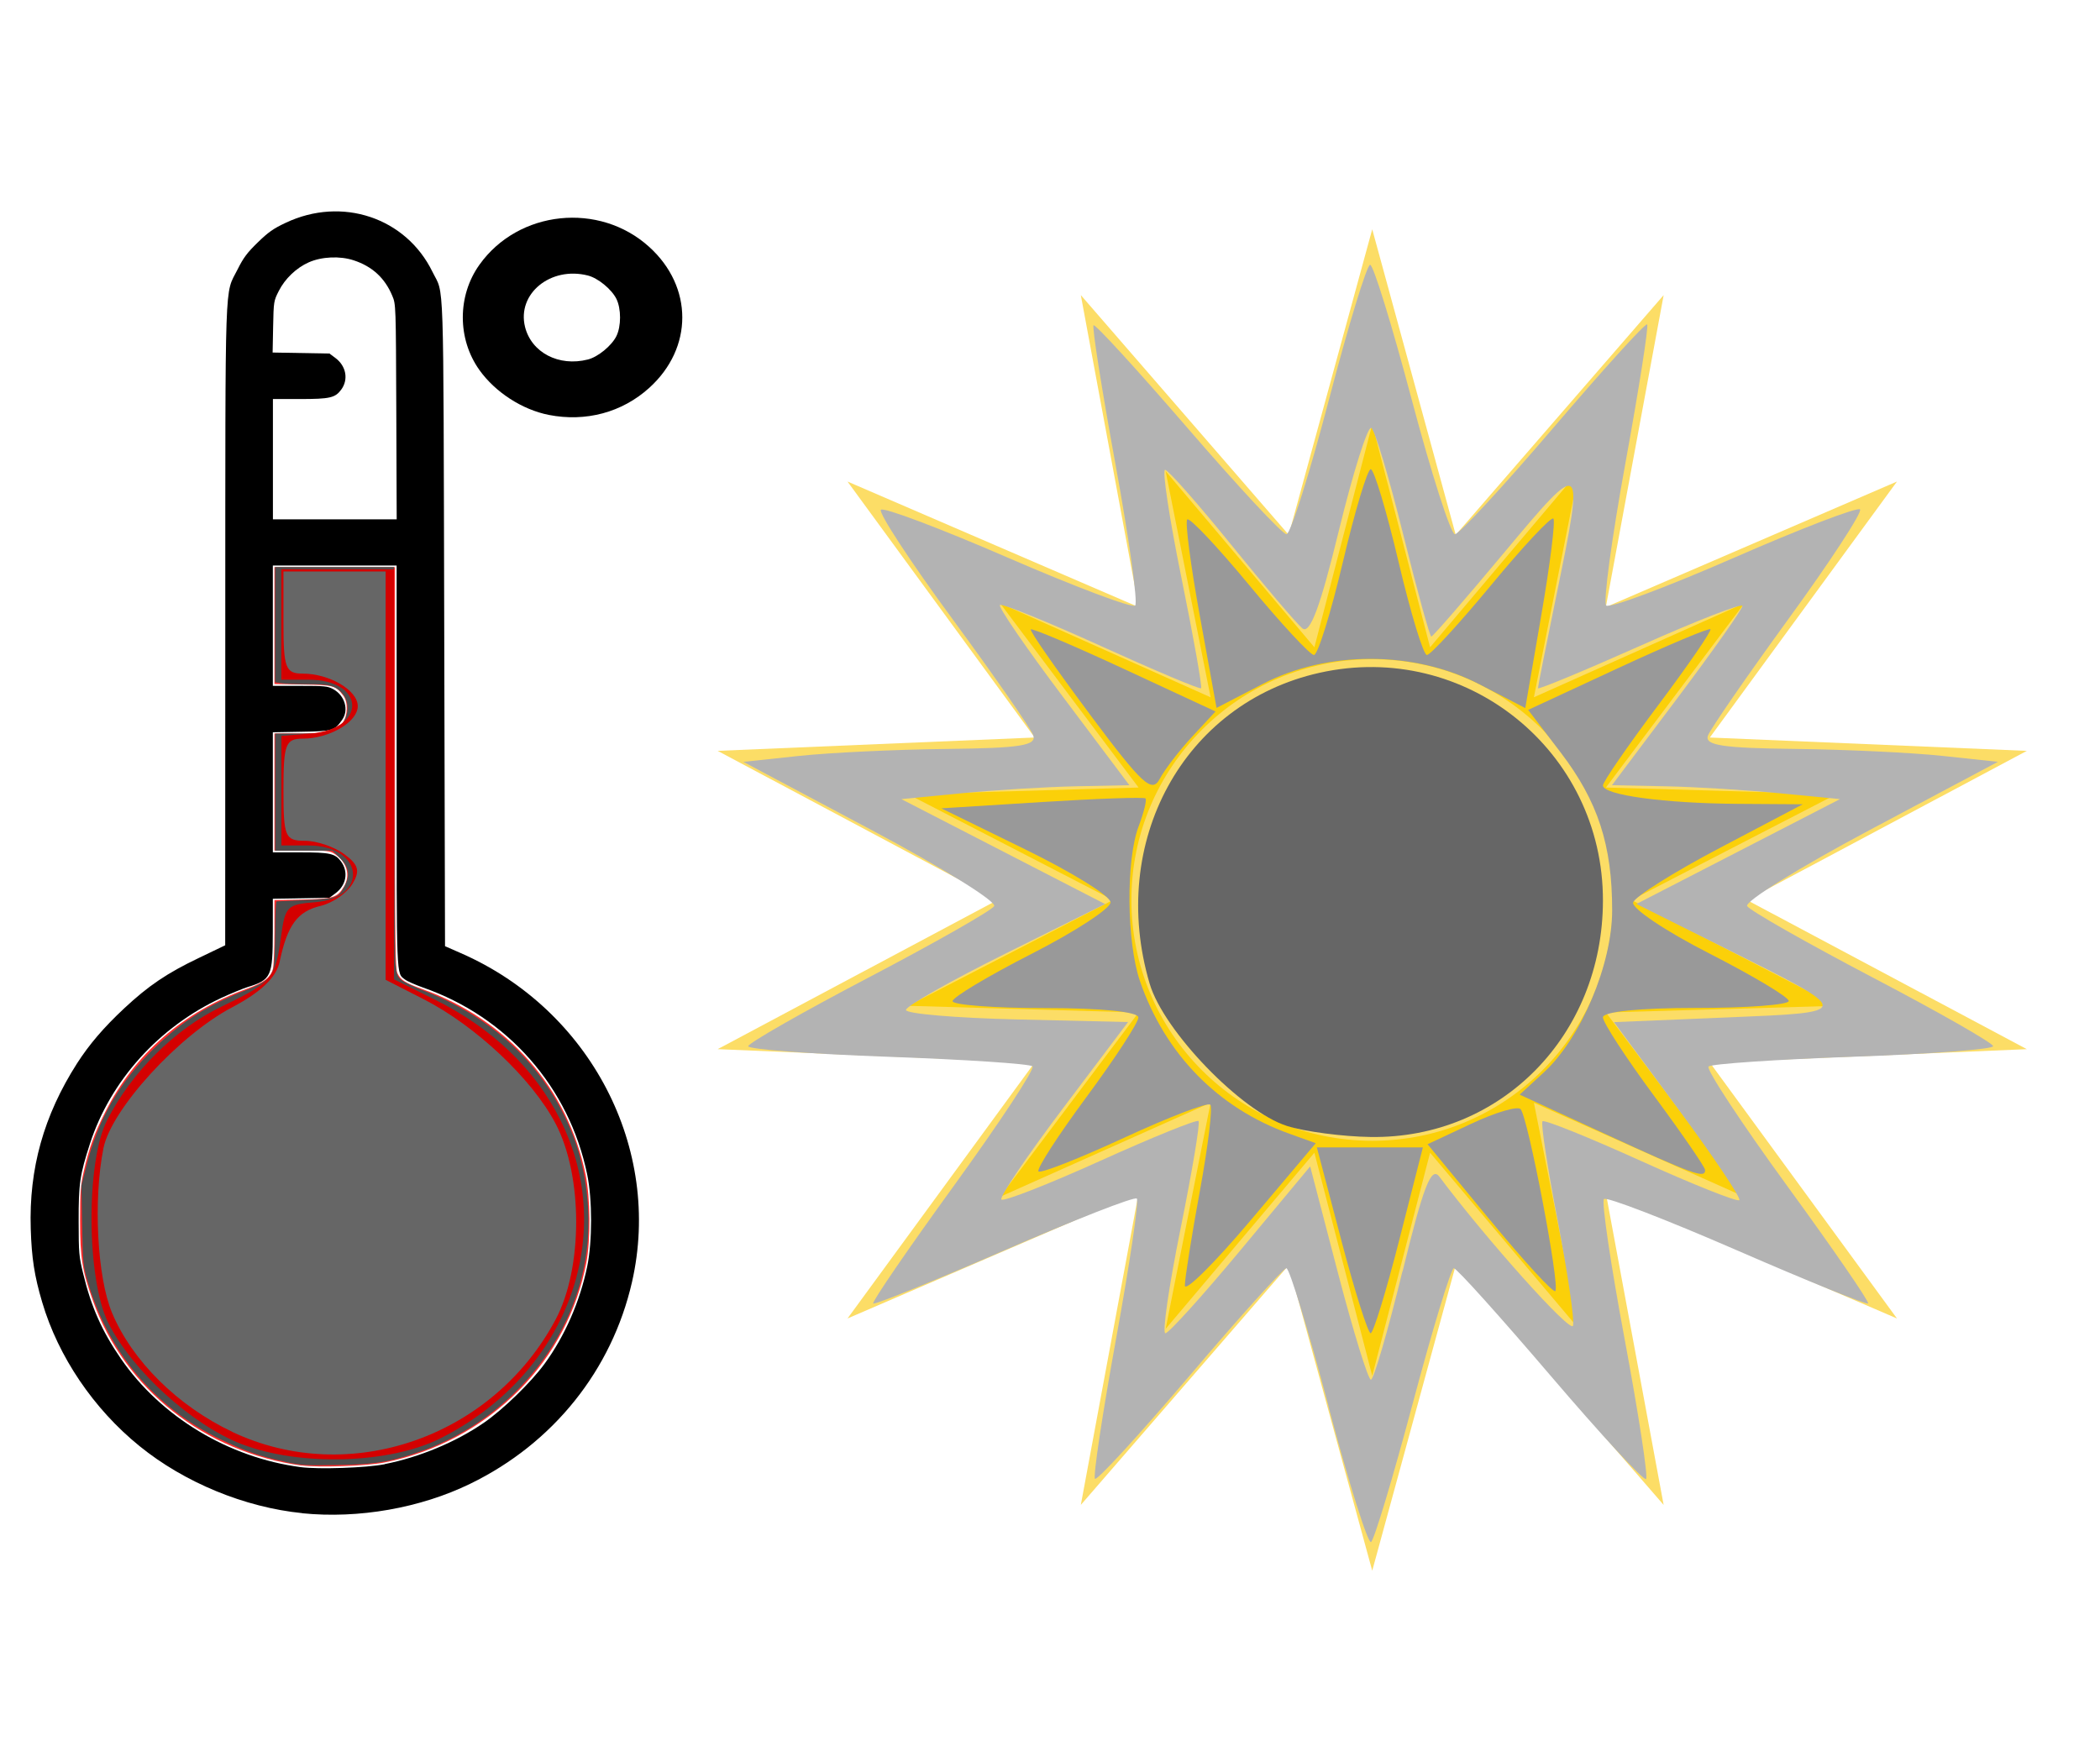 <?xml version="1.0" encoding="UTF-8" standalone="no"?>
<!-- Uploaded to: SVG Repo, www.svgrepo.com, Generator: SVG Repo Mixer Tools -->

<svg
   version="1.1"
   id="temperaturecomparison"
   viewBox="0 0 19.257 17.32"
   enable-background="new 0 0 204 220"
   xml:space="preserve"
   width="48.33"
   height="40.308"
   sodipodi:docname="heater-none.svg"
   inkscape:version="1.2 (dc2aedaf03, 2022-05-15)"
   xmlns:inkscape="http://www.inkscape.org/namespaces/inkscape"
   xmlns:sodipodi="http://sodipodi.sourceforge.net/DTD/sodipodi-0.dtd"
   xmlns="http://www.w3.org/2000/svg"
   xmlns:svg="http://www.w3.org/2000/svg"><defs
   id="defs12054" /><sodipodi:namedview
   id="namedview12052"
   pagecolor="#ffffff"
   bordercolor="#000000"
   borderopacity="0.25"
   inkscape:showpageshadow="2"
   inkscape:pageopacity="0.0"
   inkscape:pagecheckerboard="0"
   inkscape:deskcolor="#d1d1d1"
   showgrid="false"
   inkscape:zoom="4.6790582"
   inkscape:cx="53.108978"
   inkscape:cy="43.384799"
   inkscape:window-width="1920"
   inkscape:window-height="1027"
   inkscape:window-x="-8"
   inkscape:window-y="-8"
   inkscape:window-maximized="1"
   inkscape:current-layer="temperaturecomparison"
   showguides="false" />





<path
   style="fill:#000000;stroke-width:0.015"
   d="m 2.234,14.967 c -0.569,-0.057 -1.166,-0.303 -1.61,-0.664 -0.454,-0.368 -0.803,-0.884 -0.962,-1.423 -0.077,-0.26 -0.104,-0.436 -0.113,-0.725 -0.019,-0.596 0.129,-1.122 0.458,-1.637 0.121,-0.188 0.262,-0.353 0.466,-0.544 0.24,-0.224 0.423,-0.348 0.737,-0.498 l 0.262,-0.126 8.4e-4,-3.152 c 9e-4,-3.544 -0.008,-3.274 0.121,-3.532 0.059,-0.118 0.096,-0.167 0.2,-0.268 0.104,-0.101 0.154,-0.137 0.276,-0.194 0.556,-0.264 1.19,-0.052 1.452,0.485 0.117,0.24 0.107,-0.077 0.116,3.48 l 0.008,3.19 0.157,0.069 c 1.28,0.56 1.994,1.931 1.692,3.253 -0.199,0.871 -0.779,1.596 -1.599,1.995 -0.494,0.241 -1.105,0.348 -1.662,0.292 z m 0.815,-0.485 c 0.344,-0.068 0.704,-0.218 0.981,-0.409 0.19,-0.131 0.464,-0.397 0.6,-0.583 0.2,-0.273 0.351,-0.619 0.422,-0.963 0.051,-0.247 0.051,-0.662 2.04e-4,-0.908 -0.178,-0.865 -0.787,-1.559 -1.624,-1.851 -0.076,-0.027 -0.156,-0.062 -0.178,-0.079 -0.087,-0.067 -0.083,0.031 -0.083,-2.113 v -1.982 h -0.612 -0.612 v 0.595 0.595 h 0.268 c 0.244,0 0.274,0.003 0.328,0.032 0.116,0.063 0.158,0.206 0.09,0.303 -0.076,0.109 -0.093,0.114 -0.405,0.119 l -0.281,0.005 v 0.594 0.594 h 0.267 c 0.298,0 0.349,0.011 0.407,0.09 0.076,0.103 0.053,0.235 -0.055,0.315 l -0.059,0.044 -0.28,0.005 -0.28,0.005 -3.37e-4,0.33 c -4.59e-4,0.439 -0.016,0.472 -0.251,0.544 -0.047,0.015 -0.164,0.063 -0.259,0.107 -0.617,0.287 -1.096,0.819 -1.298,1.441 -0.1,0.309 -0.113,0.395 -0.112,0.769 4.59e-4,0.313 0.003,0.347 0.045,0.518 0.079,0.328 0.186,0.569 0.372,0.839 0.397,0.577 1.065,0.98 1.779,1.074 0.179,0.023 0.65,0.007 0.831,-0.029 z M 3.164,4.073 c -0.004,-1.062 -0.004,-1.063 -0.04,-1.148 -0.073,-0.175 -0.198,-0.29 -0.381,-0.35 -0.136,-0.045 -0.317,-0.037 -0.445,0.02 -0.122,0.054 -0.235,0.162 -0.296,0.283 -0.05,0.099 -0.051,0.103 -0.056,0.355 l -0.005,0.254 0.281,0.005 0.281,0.005 0.059,0.044 c 0.106,0.079 0.131,0.212 0.058,0.312 -0.06,0.082 -0.111,0.094 -0.408,0.094 h -0.268 v 0.595 0.595 h 0.612 0.612 z"
   id="path12611" /><path
   style="fill:#000000;stroke-width:0.019"
   d="m 4.672,4.104 c -0.263,-0.052 -0.529,-0.224 -0.686,-0.444 -0.219,-0.307 -0.219,-0.734 0,-1.041 0.385,-0.541 1.186,-0.625 1.68,-0.176 0.435,0.395 0.435,0.999 0,1.393 -0.268,0.243 -0.627,0.34 -0.994,0.268 z m 0.386,-0.548 c 0.1,-0.025 0.234,-0.135 0.282,-0.23 0.049,-0.098 0.049,-0.273 0,-0.371 -0.048,-0.095 -0.182,-0.205 -0.282,-0.23 -0.368,-0.093 -0.702,0.18 -0.621,0.508 0.063,0.254 0.334,0.396 0.621,0.323 z"
   id="path12613" /><path
   style="fill:#ff2a2a;stroke-width:0.015"
   d="m 2.227,14.496 c -0.955,-0.13 -1.75,-0.757 -2.062,-1.627 -0.107,-0.298 -0.128,-0.429 -0.128,-0.797 0,-0.287 0.005,-0.347 0.036,-0.485 0.054,-0.235 0.103,-0.371 0.214,-0.59 0.287,-0.571 0.769,-0.989 1.405,-1.219 0.161,-0.058 0.228,-0.109 0.251,-0.191 0.009,-0.03 0.016,-0.196 0.016,-0.369 l 7.8e-5,-0.315 0.271,-0.005 c 0.308,-0.006 0.351,-0.019 0.416,-0.128 0.067,-0.112 0.03,-0.243 -0.091,-0.323 -0.049,-0.032 -0.068,-0.034 -0.324,-0.034 h -0.272 v -0.579 -0.579 l 0.255,-3.31e-4 c 0.289,-3.91e-4 0.354,-0.017 0.421,-0.108 0.05,-0.069 0.053,-0.204 0.005,-0.266 -0.077,-0.1 -0.093,-0.105 -0.4,-0.11 l -0.281,-0.005 v -0.578 -0.578 h 0.596 0.596 v 1.983 c 0,1.798 0.002,1.988 0.025,2.035 0.033,0.068 0.077,0.095 0.249,0.157 0.839,0.302 1.435,0.98 1.611,1.834 0.047,0.229 0.051,0.644 0.007,0.872 -0.09,0.471 -0.324,0.916 -0.66,1.255 -0.368,0.372 -0.83,0.62 -1.34,0.721 -0.174,0.034 -0.651,0.051 -0.817,0.028 z"
   id="path12617" /><path
   style="fill:#4d4d4d;stroke-width:0.015"
   d="m 2.069,14.46 c -0.247,-0.052 -0.394,-0.103 -0.643,-0.223 -0.655,-0.315 -1.121,-0.875 -1.321,-1.586 -0.038,-0.134 -0.041,-0.174 -0.048,-0.535 l -0.007,-0.39 0.048,-0.19 c 0.117,-0.466 0.33,-0.837 0.676,-1.172 0.273,-0.265 0.53,-0.426 0.926,-0.579 0.173,-0.067 0.235,-0.122 0.252,-0.221 0.007,-0.041 0.013,-0.204 0.014,-0.361 5.21e-4,-0.157 0.006,-0.286 0.013,-0.287 0.006,-5.11e-4 0.134,-0.006 0.283,-0.013 0.31,-0.014 0.33,-0.021 0.393,-0.143 0.054,-0.106 0.038,-0.189 -0.054,-0.279 l -0.069,-0.067 h -0.283 -0.283 v -0.579 -0.579 h 0.247 c 0.136,0 0.271,-0.007 0.301,-0.015 0.167,-0.047 0.226,-0.283 0.099,-0.4 -0.067,-0.062 -0.116,-0.073 -0.331,-0.073 -0.109,-10e-5 -0.225,-0.004 -0.258,-0.01 l -0.059,-0.009 v -0.57 -0.57 h 0.588 0.588 l 0.001,1.894 c 5.21e-4,1.042 0.007,1.952 0.014,2.023 0.012,0.119 0.016,0.132 0.062,0.169 0.027,0.022 0.118,0.066 0.202,0.098 0.7,0.265 1.212,0.751 1.479,1.406 0.131,0.32 0.188,0.715 0.157,1.085 -0.081,0.955 -0.786,1.806 -1.742,2.103 -0.263,0.082 -0.373,0.097 -0.737,0.104 -0.31,0.006 -0.351,0.003 -0.51,-0.03 z"
   id="path14306" /><path
   style="fill:#d40000;stroke-width:0.079"
   d="M 1.636,14.285 C 1.142,14.093 0.554,13.559 0.316,13.085 c -0.215,-0.429 -0.223,-1.587 -0.013,-2.002 0.242,-0.477 0.672,-0.905 1.132,-1.126 0.503,-0.242 0.533,-0.276 0.59,-0.697 0.04,-0.295 0.059,-0.314 0.337,-0.336 0.538,-0.044 0.477,-0.561 -0.065,-0.561 h -0.269 v -0.542 -0.542 l 0.29,-0.024 c 0.56,-0.047 0.54,-0.532 -0.022,-0.532 h -0.269 v -0.546 -0.546 h 0.557 0.557 v 2.028 2.028 l 0.401,0.199 c 0.573,0.285 0.993,0.688 1.245,1.193 0.574,1.15 0.058,2.52 -1.185,3.147 -0.503,0.254 -1.395,0.28 -1.967,0.058 z"
   id="path851" /><g
   id="sun2"
   transform="matrix(0.086,0,0,0.086,6.181,2.268)">
	<g
   id="g4065">
		<g
   id="g4063">
			<g
   id="g4061">
				<g
   id="g4053">
					<g
   id="g4051">
						<polygon
   style="fill:#fcdd66"
   points="55.419,49.894 28.332,38.21 45.738,62.023 16.268,63.265 42.307,77.142 16.268,91.02 45.739,92.262 28.332,116.075 55.419,104.391 50.045,133.397 69.368,111.112 77.141,139.564 84.915,111.112 104.238,133.397 98.863,104.391 125.951,116.074 108.543,92.261 138.015,91.02 111.975,77.142 138.015,63.265 108.543,62.023 125.951,38.209 98.863,49.894 104.238,20.888 84.915,43.173 77.141,14.721 69.368,43.173 50.045,20.888 "
   id="polygon4049" />
					</g>
				</g>
				<g
   id="g4059">
					<g
   id="g4057">
						<path
   style="fill:#fcdd66"
   d="M 77.141,154.284 67.54,119.141 43.632,146.715 50.281,110.832 16.803,125.273 38.324,95.832 1.872,94.296 34.059,77.142 1.872,59.988 38.323,58.453 16.803,29.013 50.281,43.453 43.631,7.569 67.54,35.143 77.141,0 l 9.601,35.143 23.909,-27.574 -6.649,35.884 33.478,-14.441 -21.521,29.441 36.453,1.536 -32.189,17.154 32.189,17.155 -36.453,1.535 21.521,29.44 -33.478,-14.44 6.647,35.883 -23.907,-27.574 z m -5.945,-51.203 5.945,21.762 5.946,-21.762 14.737,16.998 -4.1,-22.13 20.697,8.927 L 101.128,88.69 123.619,87.742 103.726,77.141 123.619,66.54 101.128,65.592 114.421,47.406 93.724,56.334 97.824,34.205 83.087,51.203 77.141,29.441 71.196,51.203 56.458,34.206 l 4.1,22.13 -20.697,-8.927 13.293,18.185 -22.489,0.948 19.891,10.601 -19.891,10.601 22.49,0.948 -13.293,18.186 20.697,-8.928 -4.1,22.13 z"
   id="path4055" />
					</g>
				</g>
			</g>
		</g>
	</g>
	<g
   id="g4089">
		<g
   id="g4083">
			<g
   id="g4081">
				<g
   id="g4079">
					<g
   id="g4071">
						<g
   id="g4069">
							<polygon
   style="fill:#fbd009"
   points="59.138,54.559 35.691,44.081 51.114,64.612 25.447,65.358 48.271,77.142 25.447,88.927 51.114,89.673 35.691,110.205 59.138,99.727 54.131,124.915 70.698,105.296 77.141,130.152 83.584,105.296 100.153,124.915 95.145,99.726 118.59,110.204 103.168,89.673 128.836,88.927 106.012,77.142 128.836,65.357 103.168,64.611 118.59,44.08 95.144,54.558 100.151,29.37 83.584,48.988 77.141,24.132 70.698,48.988 54.13,29.37 "
   id="polygon4067" />
						</g>
					</g>
					<g
   id="g4077">
						<g
   id="g4075">
							<path
   style="fill:#fbd009"
   d="M 77.141,131.87 70.489,106.211 53.383,126.47 58.553,100.461 34.346,111.279 50.27,90.08 23.767,89.31 47.331,77.142 23.767,64.976 50.27,64.205 34.346,43.007 58.553,53.825 53.383,27.816 70.49,48.074 77.142,22.415 83.793,48.074 100.9,27.815 l -5.17,26.009 24.206,-10.818 -15.924,21.198 26.505,0.771 -23.565,12.167 23.565,12.168 -26.505,0.77 15.924,21.198 -24.206,-10.818 5.171,26.009 -17.108,-20.258 z m -6.235,-27.489 6.235,24.053 6.235,-24.053 16.027,18.979 -4.844,-24.368 22.686,10.139 L 102.323,89.266 127.156,88.545 105.072,77.142 127.156,65.739 102.323,65.018 117.245,45.153 94.559,55.292 99.403,30.924 83.376,49.904 77.141,25.85 70.906,49.903 54.878,30.924 59.723,55.292 37.037,45.154 51.959,65.019 27.127,65.74 49.21,77.142 27.127,88.545 51.959,89.267 37.037,109.132 59.724,98.993 54.88,123.361 Z"
   id="path4073" />
						</g>
					</g>
				</g>
			</g>
		</g>
		<g
   id="g4087">
			<circle
   style="fill:#fcdd66"
   cx="77.141"
   cy="77.142"
   r="27.693"
   id="circle4085" />
		</g>
	</g>
</g><path
   style="fill:#666666;stroke-width:0.214"
   d="m 29.6,25.901 c -1.049,-0.331 -2.838,-2.183 -3.16,-3.272 -0.963,-3.26 0.779,-6.453 3.903,-7.152 3.363,-0.753 6.527,1.791 6.521,5.242 -0.005,3.097 -2.345,5.478 -5.341,5.435 -0.646,-0.009 -1.512,-0.123 -1.923,-0.253 z"
   id="path4758"
   transform="matrix(0.43,0,0,0.43,-0.755,0)" /><path
   style="fill:#999999;stroke-width:0.214"
   d="m 27.593,14.164 c -0.212,-1.166 -0.342,-2.162 -0.289,-2.215 0.053,-0.053 0.694,0.627 1.425,1.511 0.731,0.884 1.401,1.607 1.489,1.607 0.088,0 0.387,-0.962 0.665,-2.137 0.277,-1.175 0.566,-2.137 0.641,-2.137 0.075,0 0.364,0.962 0.641,2.137 0.277,1.175 0.57,2.137 0.651,2.137 0.081,0 0.747,-0.726 1.482,-1.614 0.734,-0.888 1.376,-1.574 1.426,-1.524 0.05,0.05 -0.075,1.051 -0.278,2.225 l -0.368,2.134 -1.051,-0.545 c -1.497,-0.777 -3.497,-0.782 -4.979,-0.014 l -1.07,0.555 z"
   id="path4760"
   transform="matrix(0.43,0,0,0.43,-0.755,0)" /><path
   style="fill:#999999;stroke-width:0.214"
   d="m 36.923,26.089 -1.974,-0.909 0.559,-0.515 c 0.851,-0.784 1.567,-2.483 1.568,-3.721 0.001,-1.507 -0.326,-2.51 -1.187,-3.638 l -0.745,-0.976 2.065,-0.959 c 1.136,-0.527 2.093,-0.931 2.127,-0.897 0.034,0.034 -0.508,0.823 -1.205,1.753 -0.697,0.93 -1.267,1.758 -1.267,1.84 0,0.221 1.402,0.412 3.099,0.424 l 1.496,0.01 -1.913,1.007 c -1.052,0.554 -1.946,1.117 -1.987,1.25 -0.041,0.134 0.748,0.663 1.752,1.175 1.004,0.513 1.826,1.004 1.826,1.093 5.32e-4,0.088 -0.961,0.16 -2.136,0.16 -1.296,0 -2.137,0.085 -2.137,0.216 0,0.119 0.529,0.931 1.175,1.805 0.646,0.874 1.175,1.643 1.175,1.708 0,0.202 -0.26,0.108 -2.294,-0.828 z"
   id="path4831"
   transform="matrix(0.43,0,0,0.43,-0.755,0)" /><path
   style="fill:#999999;stroke-width:0.214"
   d="m 34.257,28.053 -1.426,-1.732 1.003,-0.471 c 0.551,-0.259 1.062,-0.411 1.135,-0.338 0.168,0.169 0.914,4.073 0.8,4.187 -0.047,0.047 -0.727,-0.694 -1.511,-1.647 z"
   id="path4833"
   transform="matrix(0.43,0,0,0.43,-0.755,0)" /><path
   style="fill:#999999;stroke-width:0.214"
   d="m 25.057,16.421 c -0.775,-1.037 -1.382,-1.911 -1.351,-1.943 0.032,-0.032 1.001,0.38 2.153,0.915 l 2.095,0.973 -0.538,0.58 c -0.296,0.319 -0.631,0.756 -0.745,0.971 -0.178,0.337 -0.401,0.131 -1.615,-1.495 z"
   id="path4835"
   transform="matrix(0.43,0,0,0.43,-0.755,0)" /><path
   style="fill:#999999;stroke-width:0.214"
   d="m 27.249,29.57 c -2.35e-4,-0.16 0.155,-1.137 0.345,-2.172 0.19,-1.035 0.298,-1.929 0.24,-1.987 -0.058,-0.058 -0.95,0.284 -1.982,0.761 -1.032,0.477 -1.918,0.825 -1.969,0.774 -0.051,-0.051 0.445,-0.82 1.102,-1.709 0.657,-0.889 1.195,-1.714 1.195,-1.832 0,-0.131 -0.841,-0.216 -2.137,-0.216 -1.175,0 -2.137,-0.072 -2.136,-0.16 5.32e-4,-0.088 0.818,-0.578 1.817,-1.088 0.999,-0.51 1.816,-1.043 1.816,-1.185 0,-0.142 -0.876,-0.686 -1.946,-1.21 l -1.946,-0.952 2.317,-0.145 c 1.274,-0.08 2.345,-0.117 2.379,-0.083 0.034,0.034 -0.037,0.322 -0.157,0.64 -0.295,0.775 -0.278,2.666 0.03,3.564 0.578,1.678 1.793,2.919 3.436,3.509 l 0.607,0.218 -1.505,1.782 c -0.828,0.98 -1.505,1.652 -1.506,1.492 z"
   id="path4837"
   transform="matrix(0.43,0,0,0.43,-0.755,0)" /><path
   style="fill:#b3b3b3;stroke-width:0.214"
   d="m 30.557,32.362 c -0.466,-1.754 -0.903,-3.189 -0.972,-3.189 -0.069,0 -1.068,1.109 -2.221,2.465 -1.153,1.355 -2.135,2.426 -2.182,2.379 -0.047,-0.047 0.171,-1.496 0.485,-3.219 0.314,-1.723 0.529,-3.176 0.477,-3.227 -0.052,-0.052 -1.423,0.485 -3.047,1.191 -1.624,0.707 -2.981,1.257 -3.015,1.222 -0.034,-0.035 0.8,-1.252 1.854,-2.706 1.053,-1.454 1.868,-2.69 1.809,-2.749 -0.058,-0.058 -1.554,-0.157 -3.323,-0.22 -1.77,-0.063 -3.216,-0.172 -3.215,-0.243 0.002,-0.071 1.249,-0.783 2.771,-1.581 1.523,-0.798 2.821,-1.537 2.885,-1.641 0.064,-0.104 -1.207,-0.893 -2.825,-1.754 l -2.942,-1.565 1.282,-0.137 c 0.705,-0.075 2.23,-0.148 3.389,-0.16 1.71,-0.019 2.085,-0.079 1.992,-0.322 -0.063,-0.164 -0.902,-1.371 -1.865,-2.682 -0.963,-1.31 -1.698,-2.435 -1.635,-2.498 0.064,-0.064 1.378,0.433 2.922,1.103 1.543,0.67 2.86,1.165 2.925,1.1 0.066,-0.066 -0.138,-1.529 -0.453,-3.252 -0.315,-1.723 -0.542,-3.161 -0.504,-3.195 0.037,-0.035 1.013,1.033 2.169,2.372 1.155,1.339 2.176,2.435 2.268,2.435 0.092,0 0.532,-1.395 0.978,-3.099 0.446,-1.704 0.871,-3.099 0.946,-3.099 0.074,0 0.504,1.395 0.956,3.099 0.452,1.704 0.899,3.099 0.994,3.099 0.095,0 1.113,-1.101 2.263,-2.448 1.149,-1.346 2.12,-2.417 2.158,-2.379 0.038,0.038 -0.188,1.479 -0.502,3.202 -0.314,1.723 -0.512,3.192 -0.441,3.264 0.072,0.072 1.391,-0.421 2.931,-1.094 1.54,-0.674 2.849,-1.176 2.908,-1.117 0.059,0.059 -0.679,1.19 -1.64,2.512 -0.961,1.323 -1.797,2.533 -1.857,2.69 -0.086,0.225 0.335,0.29 1.997,0.308 1.159,0.013 2.684,0.085 3.389,0.16 l 1.282,0.137 -2.942,1.565 c -1.618,0.861 -2.889,1.65 -2.825,1.754 0.064,0.104 1.363,0.842 2.885,1.641 1.523,0.798 2.77,1.51 2.771,1.581 0.002,0.071 -1.445,0.181 -3.215,0.243 -1.77,0.063 -3.268,0.164 -3.329,0.225 -0.061,0.061 0.753,1.298 1.81,2.749 1.057,1.451 1.893,2.666 1.859,2.701 -0.034,0.035 -1.391,-0.515 -3.016,-1.222 -1.624,-0.707 -3.001,-1.238 -3.059,-1.18 -0.058,0.058 0.156,1.511 0.477,3.228 0.32,1.717 0.542,3.163 0.492,3.213 -0.05,0.05 -1.039,-1.021 -2.198,-2.379 -1.159,-1.358 -2.159,-2.47 -2.223,-2.47 -0.063,-2.07e-4 -0.489,1.399 -0.945,3.109 -0.456,1.71 -0.888,3.145 -0.959,3.189 -0.071,0.044 -0.511,-1.355 -0.977,-3.109 z m 1.7,-3.118 c 0.477,-1.956 0.659,-2.426 0.845,-2.177 1.088,1.452 3.015,3.603 3.073,3.43 0.04,-0.119 -0.12,-1.208 -0.353,-2.421 -0.234,-1.213 -0.39,-2.241 -0.348,-2.283 0.043,-0.043 1.06,0.367 2.26,0.91 1.201,0.543 2.22,0.95 2.266,0.904 0.046,-0.046 -0.584,-0.986 -1.399,-2.089 l -1.483,-2.006 2.579,-0.107 c 2.966,-0.123 2.967,-0.097 -0.043,-1.602 l -2.019,-1.009 2.34,-1.206 2.34,-1.206 -1.389,-0.135 c -0.764,-0.074 -1.944,-0.147 -2.622,-0.16 l -1.233,-0.025 1.5,-1.996 c 0.825,-1.098 1.5,-2.055 1.5,-2.127 0,-0.072 -1.058,0.34 -2.351,0.917 -1.293,0.576 -2.351,1.015 -2.351,0.975 0,-0.04 0.192,-1.008 0.427,-2.15 0.647,-3.145 0.626,-3.162 -1.194,-0.981 -0.892,1.069 -1.65,1.943 -1.685,1.943 -0.035,0 -0.327,-1.059 -0.648,-2.354 -0.321,-1.295 -0.65,-2.395 -0.732,-2.445 -0.081,-0.05 -0.417,1.012 -0.746,2.361 -0.432,1.773 -0.666,2.396 -0.842,2.248 -0.134,-0.113 -0.869,-0.977 -1.633,-1.92 -0.764,-0.944 -1.448,-1.72 -1.521,-1.726 -0.072,-0.006 0.096,1.111 0.375,2.482 0.279,1.371 0.482,2.515 0.452,2.543 -0.03,0.028 -1.064,-0.408 -2.298,-0.969 -1.234,-0.561 -2.282,-0.986 -2.328,-0.946 -0.046,0.04 0.605,0.99 1.447,2.109 l 1.53,2.036 -1.233,0.025 c -0.678,0.014 -1.858,0.086 -2.622,0.16 l -1.389,0.135 2.343,1.207 2.343,1.207 -2.29,1.139 c -1.259,0.626 -2.29,1.21 -2.29,1.297 0,0.087 1.149,0.185 2.554,0.218 l 2.554,0.06 -1.504,1.994 c -0.827,1.097 -1.461,2.037 -1.409,2.089 0.052,0.052 1.078,-0.349 2.278,-0.892 1.201,-0.543 2.216,-0.954 2.256,-0.914 0.04,0.04 -0.146,1.155 -0.414,2.478 -0.268,1.322 -0.425,2.404 -0.349,2.404 0.076,0 0.856,-0.863 1.734,-1.919 l 1.596,-1.919 0.64,2.453 c 0.352,1.349 0.693,2.453 0.757,2.453 0.064,0 0.391,-1.122 0.725,-2.494 z"
   id="path4839"
   transform="matrix(0.43,0,0,0.43,-0.755,0)" /><path
   style="fill:#999999;stroke-width:0.214"
   d="M 30.848,28.531 30.285,26.394 h 1.219 1.219 l -0.545,2.137 c -0.3,1.175 -0.595,2.137 -0.656,2.137 -0.061,0 -0.365,-0.962 -0.675,-2.137 z"
   id="path4910"
   transform="matrix(0.43,0,0,0.43,-0.755,0)" /><path
   style="fill:#666666;stroke-width:0.214"
   d="M 5.343,32.937 C 4.085,32.341 3.038,31.303 2.575,30.195 2.234,29.375 2.142,27.601 2.379,26.412 2.558,25.518 4.109,23.818 5.337,23.172 6.004,22.82 6.356,22.482 6.432,22.12 6.608,21.281 6.841,20.963 7.373,20.838 7.645,20.773 7.972,20.549 8.101,20.339 8.287,20.036 8.25,19.894 7.92,19.65 7.692,19.48 7.283,19.341 7.012,19.341 c -0.456,0 -0.493,-0.09 -0.493,-1.175 0,-1.045 0.049,-1.175 0.441,-1.175 0.617,0 1.268,-0.384 1.268,-0.748 0,-0.364 -0.651,-0.748 -1.268,-0.748 -0.393,0 -0.441,-0.13 -0.441,-1.175 v -1.175 H 7.694 8.869 v 4.697 4.697 l 0.865,0.441 c 1.204,0.614 2.502,1.836 3.043,2.866 0.631,1.199 0.632,3.318 0.003,4.503 -1.442,2.714 -4.745,3.864 -7.438,2.589 z"
   id="path4950"
   transform="matrix(0.43,0,0,0.43,-0.755,0)" /></svg>
